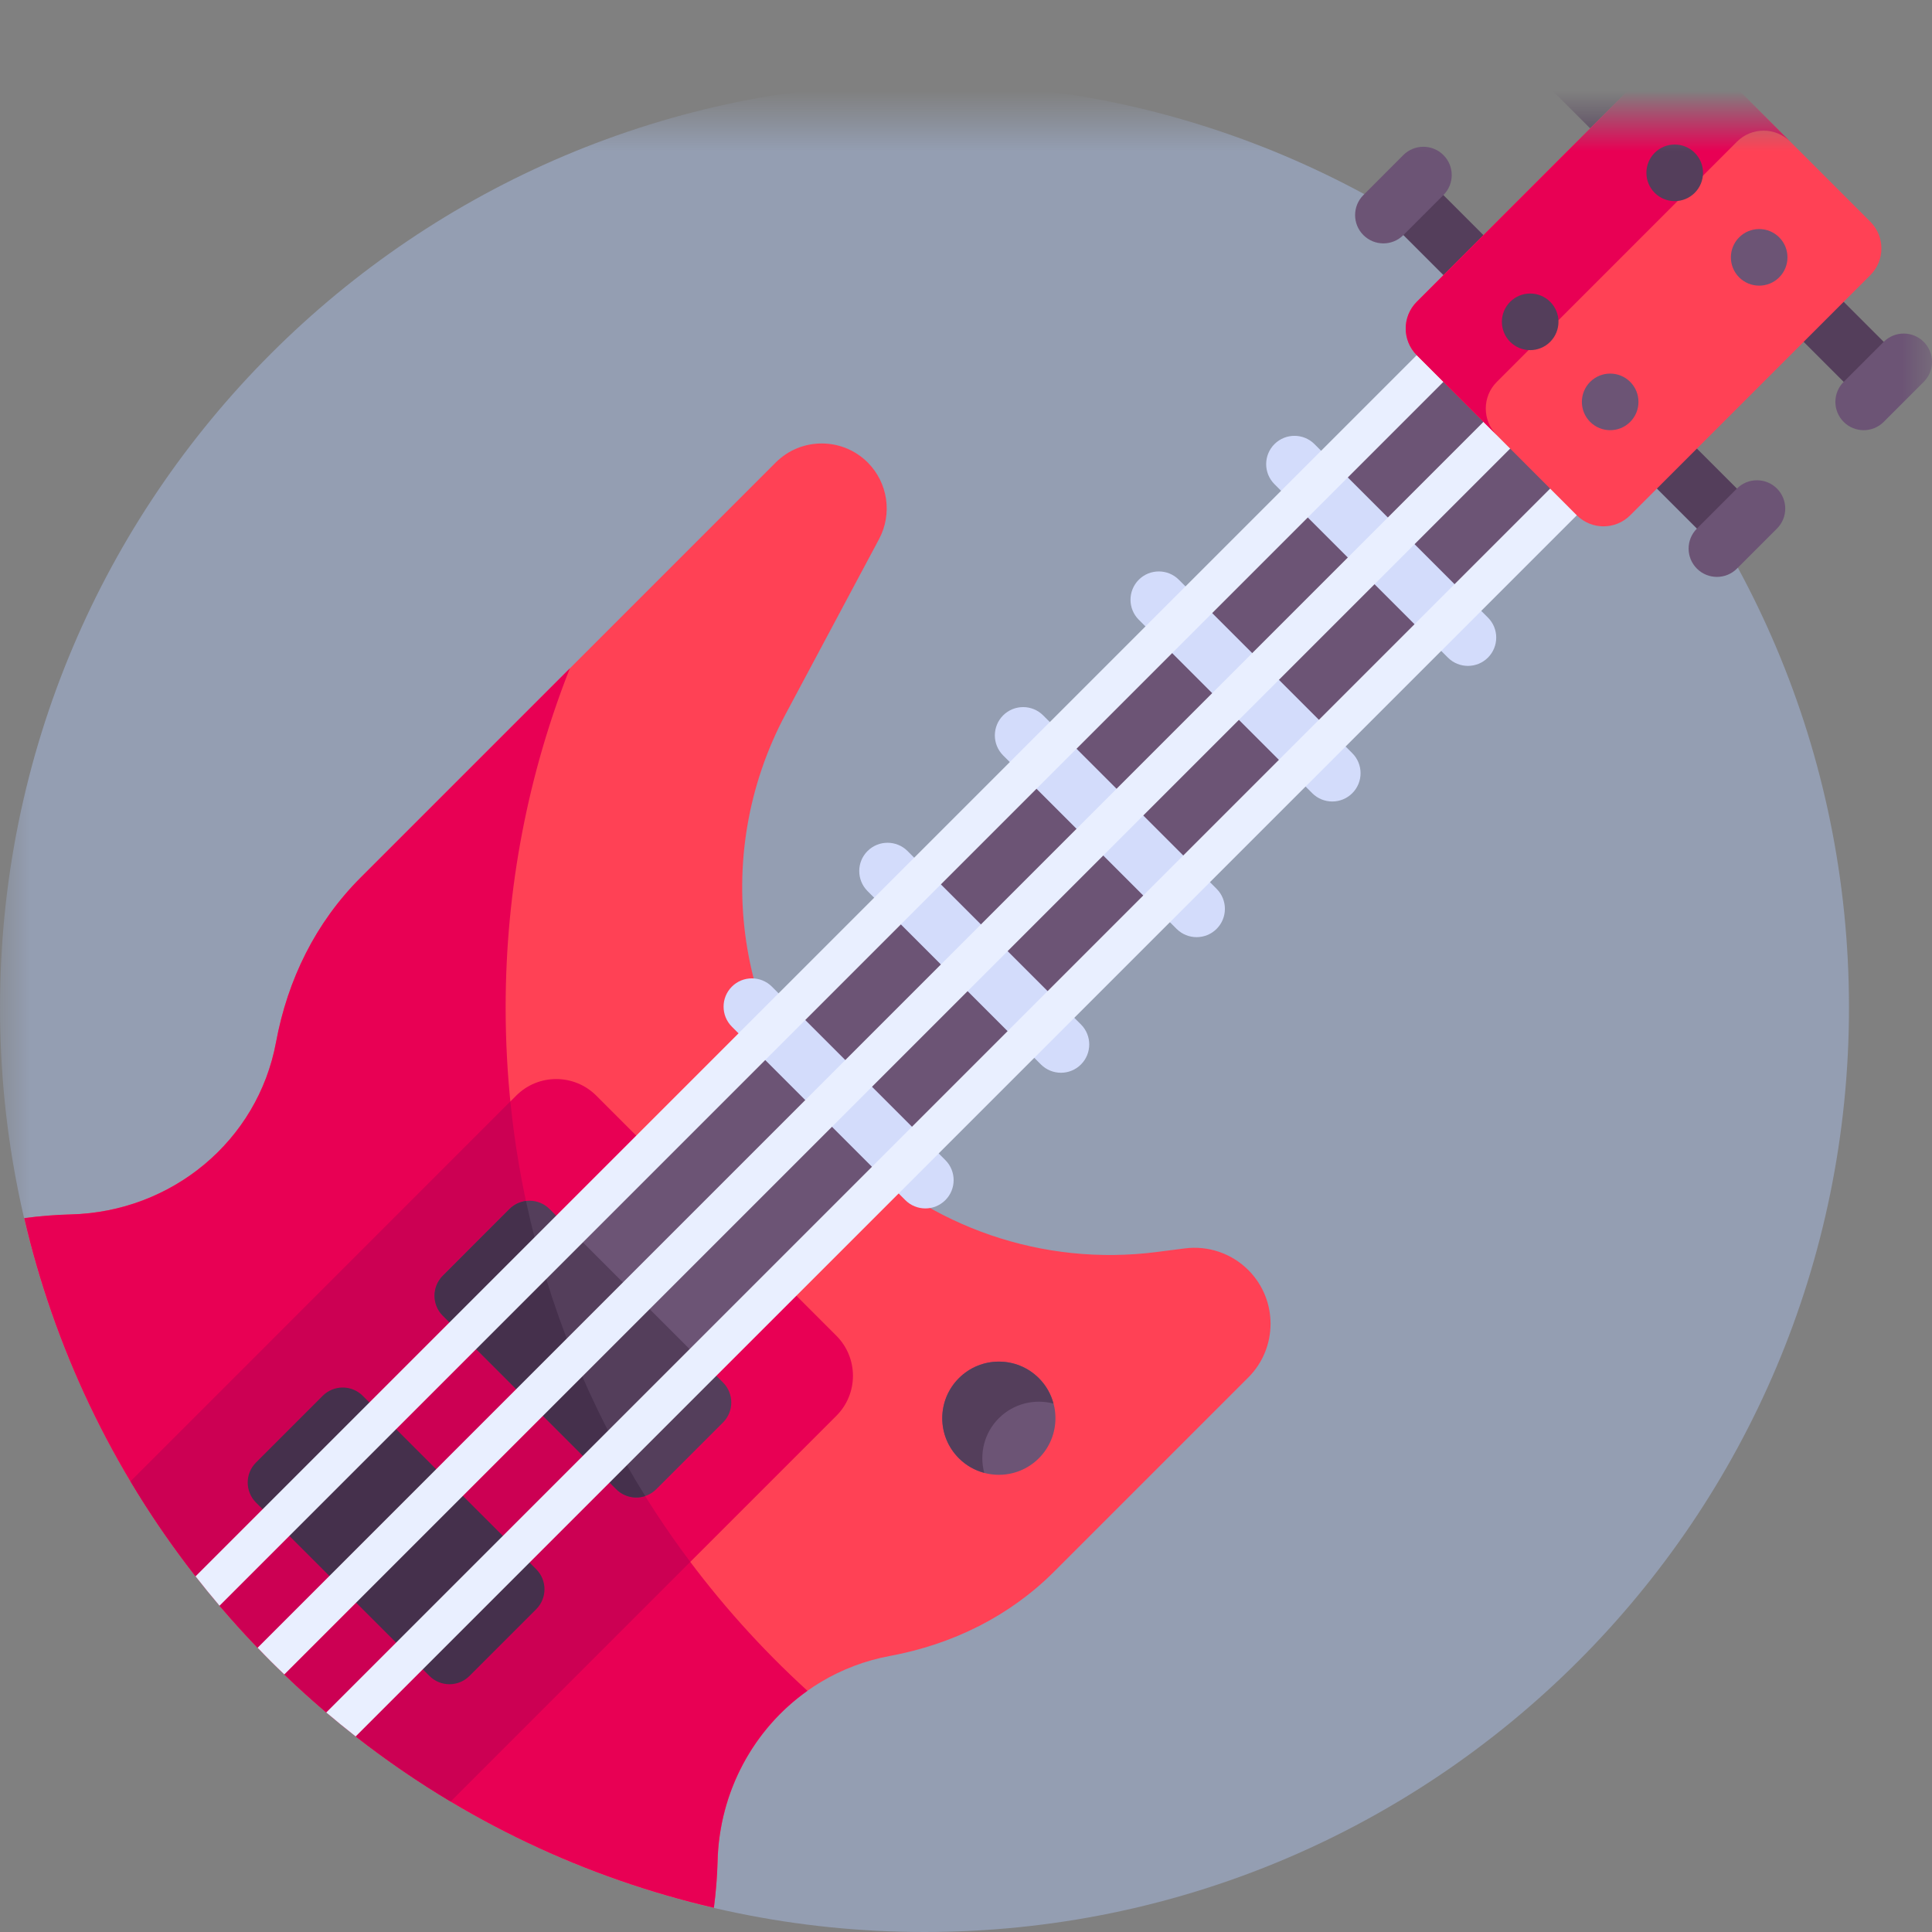 <svg width="32" height="32" viewBox="0 0 32 32" fill="none" xmlns="http://www.w3.org/2000/svg">
<rect x="0" y="0" width="32" height="32" fill="#808080" stroke="none"/>
<g id="electric-guitar 2" clip-path="url(#clip0_2723_99845)">
<g id="g4494">
<g id="g4496">
<g id="Clip path group">
<mask id="mask0_2723_99845" style="mask-type:luminance" maskUnits="userSpaceOnUse" x="0" y="2" width="32" height="32">
<g id="clipPath4502">
<path id="path4500" d="M0 2H32V34H0V2Z" fill="white"/>
</g>
</mask>
<g mask="url(#mask0_2723_99845)">
<g id="g4498">
<g id="g4504">
<path id="path4506" d="M30.625 16.688C30.625 25.144 23.769 32 15.312 32C6.856 32 0 25.144 0 16.688C0 8.231 6.856 1.375 15.312 1.375C23.769 1.375 30.625 8.231 30.625 16.688Z" fill="#B2CBFC" fill-opacity="0.4"/>
</g>
<g id="g4512">
<path id="path4514" d="M17.463 26.028L20.676 22.815C21.167 22.324 21.167 21.527 20.676 21.036C20.401 20.761 20.014 20.628 19.627 20.677L19.151 20.738C17.282 20.976 15.409 20.335 14.077 19.003C12.181 17.108 11.748 14.195 13.011 11.83L14.56 8.929C14.783 8.511 14.707 7.996 14.372 7.66C13.951 7.24 13.269 7.24 12.849 7.66L5.972 14.537C5.227 15.282 4.765 16.223 4.572 17.262C4.268 18.901 2.841 20.073 1.174 20.114C0.912 20.121 0.655 20.143 0.401 20.176C0.893 22.29 1.839 24.319 3.239 26.109L3.239 26.109H3.637V26.596H3.636C3.838 26.833 4.047 27.065 4.266 27.292L4.266 27.292H4.708V27.734L4.708 27.734C4.935 27.953 5.167 28.162 5.404 28.363L5.404 28.363L5.891 28.363V28.761L5.891 28.761C7.681 30.161 9.71 31.107 11.824 31.599C11.857 31.345 11.879 31.088 11.886 30.826C11.927 29.16 13.099 27.732 14.739 27.428C15.777 27.235 16.718 26.773 17.463 26.028Z" fill="#FF4155"/>
</g>
<g id="g4516">
<path id="path4518" d="M8.375 16.687C8.375 14.705 8.752 12.81 9.438 11.071L5.972 14.537C5.227 15.282 4.765 16.223 4.572 17.262C4.268 18.901 2.841 20.073 1.174 20.115C0.912 20.121 0.655 20.143 0.401 20.176C0.893 22.29 1.839 24.32 3.239 26.109L3.239 26.109H3.636V26.596L3.636 26.596C3.838 26.833 4.047 27.065 4.266 27.292L4.266 27.292H4.708V27.734L4.708 27.734C4.935 27.953 5.167 28.162 5.404 28.364L5.404 28.363H5.891V28.761L5.891 28.761C7.681 30.161 9.71 31.107 11.824 31.599C11.857 31.345 11.879 31.088 11.885 30.826C11.914 29.674 12.483 28.636 13.374 28.005C10.302 25.204 8.375 21.171 8.375 16.687Z" fill="#E80054"/>
</g>
<g id="g4520">
<path id="path4522" d="M13.853 22.124L9.876 18.147C9.509 17.781 8.916 17.781 8.55 18.147L2.162 24.535C3.463 26.711 5.289 28.537 7.465 29.838L13.853 23.45C14.219 23.084 14.219 22.491 13.853 22.124Z" fill="#E80054"/>
</g>
<g id="g4524">
<path id="path4526" d="M8.453 18.243L2.162 24.535C3.463 26.711 5.289 28.537 7.465 29.838L11.433 25.87C9.806 23.702 8.74 21.087 8.453 18.243Z" fill="#CC0053"/>
</g>
<g id="g4528">
<path id="path4530" d="M28.438 9.087L22.913 3.562L23.576 2.9L29.1 8.424L28.438 9.087Z" fill="#543E5B"/>
</g>
<g id="g4532">
<path id="path4534" d="M28.106 9.418C27.923 9.235 27.923 8.938 28.106 8.755L28.769 8.092C28.952 7.909 29.249 7.909 29.432 8.092C29.615 8.276 29.615 8.572 29.432 8.755L28.769 9.418C28.586 9.601 28.289 9.601 28.106 9.418Z" fill="#6C5475"/>
</g>
<g id="g4536">
<path id="path4538" d="M22.582 3.894C22.765 4.077 23.061 4.077 23.244 3.894L23.907 3.231C24.091 3.048 24.091 2.751 23.907 2.568C23.724 2.385 23.428 2.385 23.244 2.568L22.582 3.231C22.399 3.414 22.399 3.711 22.582 3.894Z" fill="#6C5475"/>
</g>
<g id="g4540">
<path id="path4542" d="M10.87 23.34L8.66 21.13L24.57 5.22L26.78 7.43L10.87 23.34Z" fill="#6C5475"/>
</g>
<g id="g4544">
<path id="path4546" d="M18.862 9.602C19.045 9.419 19.342 9.419 19.525 9.602L22.398 12.475C22.581 12.658 22.581 12.955 22.398 13.138C22.215 13.321 21.918 13.321 21.735 13.138L18.862 10.265C18.679 10.082 18.679 9.786 18.862 9.602Z" fill="#D3DCFB"/>
</g>
<g id="g4548">
<path id="path4550" d="M21.109 7.356C21.292 7.173 21.589 7.173 21.772 7.356L24.645 10.229C24.828 10.412 24.828 10.708 24.645 10.892C24.462 11.075 24.165 11.075 23.982 10.892L21.109 8.019C20.926 7.836 20.926 7.539 21.109 7.356Z" fill="#D3DCFB"/>
</g>
<g id="g4552">
<path id="path4554" d="M14.369 14.096C14.552 13.913 14.849 13.913 15.032 14.096L17.904 16.968C18.087 17.151 18.087 17.448 17.904 17.631C17.721 17.814 17.425 17.814 17.241 17.631L14.369 14.759C14.186 14.575 14.186 14.279 14.369 14.096Z" fill="#D3DCFB"/>
</g>
<g id="g4556">
<path id="path4558" d="M16.615 11.849C16.798 11.666 17.095 11.666 17.278 11.849L20.151 14.722C20.334 14.905 20.334 15.202 20.151 15.385C19.968 15.568 19.671 15.568 19.488 15.385L16.615 12.512C16.432 12.329 16.432 12.032 16.615 11.849Z" fill="#D3DCFB"/>
</g>
<g id="g4560">
<path id="path4562" d="M12.122 16.342C12.305 16.159 12.602 16.159 12.785 16.342L15.658 19.215C15.841 19.398 15.841 19.695 15.658 19.878C15.475 20.061 15.178 20.061 14.995 19.878L12.122 17.005C11.939 16.822 11.939 16.525 12.122 16.342Z" fill="#D3DCFB"/>
</g>
<g id="g4564">
<path id="path4566" d="M7.335 21.13L8.439 20.025C8.622 19.842 8.919 19.842 9.102 20.025L11.975 22.898C12.158 23.081 12.158 23.378 11.975 23.561L10.87 24.666C10.687 24.849 10.39 24.849 10.207 24.666L7.335 21.793C7.152 21.61 7.152 21.313 7.335 21.13Z" fill="#543E5B"/>
</g>
<g id="g4568">
<path id="path4570" d="M8.712 19.892C8.612 19.905 8.516 19.949 8.439 20.025L7.335 21.13C7.151 21.313 7.151 21.61 7.335 21.793L10.207 24.666C10.337 24.795 10.524 24.833 10.687 24.779C9.764 23.3 9.087 21.652 8.712 19.892Z" fill="#45304C"/>
</g>
<g id="g4572">
<path id="path4574" d="M4.24 24.224L5.345 23.119C5.528 22.936 5.825 22.936 6.008 23.119L8.881 25.991C9.064 26.174 9.064 26.471 8.881 26.654L7.776 27.759C7.593 27.942 7.296 27.942 7.113 27.759L4.24 24.887C4.057 24.703 4.057 24.407 4.24 24.224Z" fill="#45304C"/>
</g>
<g id="g4576">
<path id="path4578" d="M3.636 26.596L24.46 5.772L24.018 5.33L3.239 26.109C3.368 26.273 3.5 26.436 3.636 26.596Z" fill="#E9EFFF"/>
</g>
<g id="g4580">
<path id="path4582" d="M25.123 6.435L4.267 27.292C4.339 27.367 4.411 27.442 4.485 27.516C4.559 27.59 4.634 27.662 4.709 27.734L25.566 6.877L25.123 6.435Z" fill="#E9EFFF"/>
</g>
<g id="g4584">
<path id="path4586" d="M5.891 28.761L26.67 7.982L26.228 7.54L5.404 28.364C5.564 28.5 5.727 28.632 5.891 28.761Z" fill="#E9EFFF"/>
</g>
<g id="g4588">
<path id="path4590" d="M30.868 6.656L25.344 1.132L26.007 0.469L31.531 5.993L30.868 6.656Z" fill="#543E5B"/>
</g>
<g id="g4592">
<path id="path4594" d="M26.117 8.535L23.466 5.883C23.222 5.639 23.222 5.243 23.466 4.999L27.443 1.021C27.687 0.777 28.083 0.777 28.327 1.021L30.979 3.673C31.223 3.917 31.223 4.313 30.979 4.557L27.001 8.535C26.757 8.779 26.362 8.779 26.117 8.535Z" fill="#FF4155"/>
</g>
<g id="g4596">
<path id="path4598" d="M24.792 6.325L28.769 2.347C29.013 2.103 29.409 2.103 29.653 2.347L28.327 1.021C28.083 0.777 27.687 0.777 27.443 1.021L23.466 4.999C23.222 5.243 23.222 5.638 23.466 5.883L24.792 7.208C24.548 6.964 24.548 6.569 24.792 6.325Z" fill="#E80054"/>
</g>
<g id="g4600">
<path id="path4602" d="M30.537 6.988C30.354 6.805 30.354 6.508 30.537 6.325L31.2 5.662C31.383 5.479 31.68 5.479 31.863 5.662C32.046 5.845 32.046 6.142 31.863 6.325L31.2 6.988C31.017 7.171 30.72 7.171 30.537 6.988Z" fill="#6C5475"/>
</g>
<g id="g4608">
<path id="path4610" d="M28.07 3.194C27.887 3.377 27.59 3.377 27.407 3.194C27.224 3.011 27.224 2.714 27.407 2.531C27.59 2.348 27.887 2.348 28.07 2.531C28.253 2.714 28.253 3.011 28.07 3.194Z" fill="#543E5B"/>
</g>
<g id="g4612">
<path id="path4614" d="M29.469 4.594C29.286 4.777 28.989 4.777 28.806 4.594C28.623 4.411 28.623 4.114 28.806 3.931C28.989 3.748 29.286 3.748 29.469 3.931C29.652 4.114 29.652 4.411 29.469 4.594Z" fill="#6C5475"/>
</g>
<g id="g4616">
<path id="path4618" d="M25.676 5.662C25.493 5.845 25.196 5.845 25.013 5.662C24.83 5.478 24.83 5.182 25.013 4.999C25.196 4.816 25.493 4.816 25.676 4.999C25.859 5.182 25.859 5.478 25.676 5.662Z" fill="#543E5B"/>
</g>
<g id="g4620">
<path id="path4622" d="M27.001 6.988C26.818 7.171 26.521 7.171 26.338 6.988C26.155 6.805 26.155 6.508 26.338 6.325C26.521 6.142 26.818 6.142 27.001 6.325C27.184 6.508 27.184 6.805 27.001 6.988Z" fill="#6C5475"/>
</g>
<g id="g4624">
<path id="path4626" d="M17.207 24.153C16.841 24.519 16.248 24.519 15.882 24.153C15.515 23.787 15.515 23.193 15.882 22.827C16.248 22.461 16.841 22.461 17.207 22.827C17.573 23.193 17.573 23.787 17.207 24.153Z" fill="#6C5475"/>
</g>
<g id="g4628">
<path id="path4630" d="M16.544 23.49C16.79 23.245 17.137 23.165 17.449 23.248C17.408 23.094 17.328 22.948 17.207 22.827C16.841 22.461 16.248 22.461 15.882 22.827C15.515 23.193 15.515 23.787 15.882 24.153C16.002 24.274 16.148 24.354 16.302 24.395C16.219 24.082 16.299 23.735 16.544 23.49Z" fill="#543E5B"/>
</g>
</g>
</g>
</g>
</g>
</g>
</g>
<defs>
<clipPath id="clip0_2723_99845">
<rect width="32" height="32" fill="white"/>
</clipPath>
</defs>
</svg>

